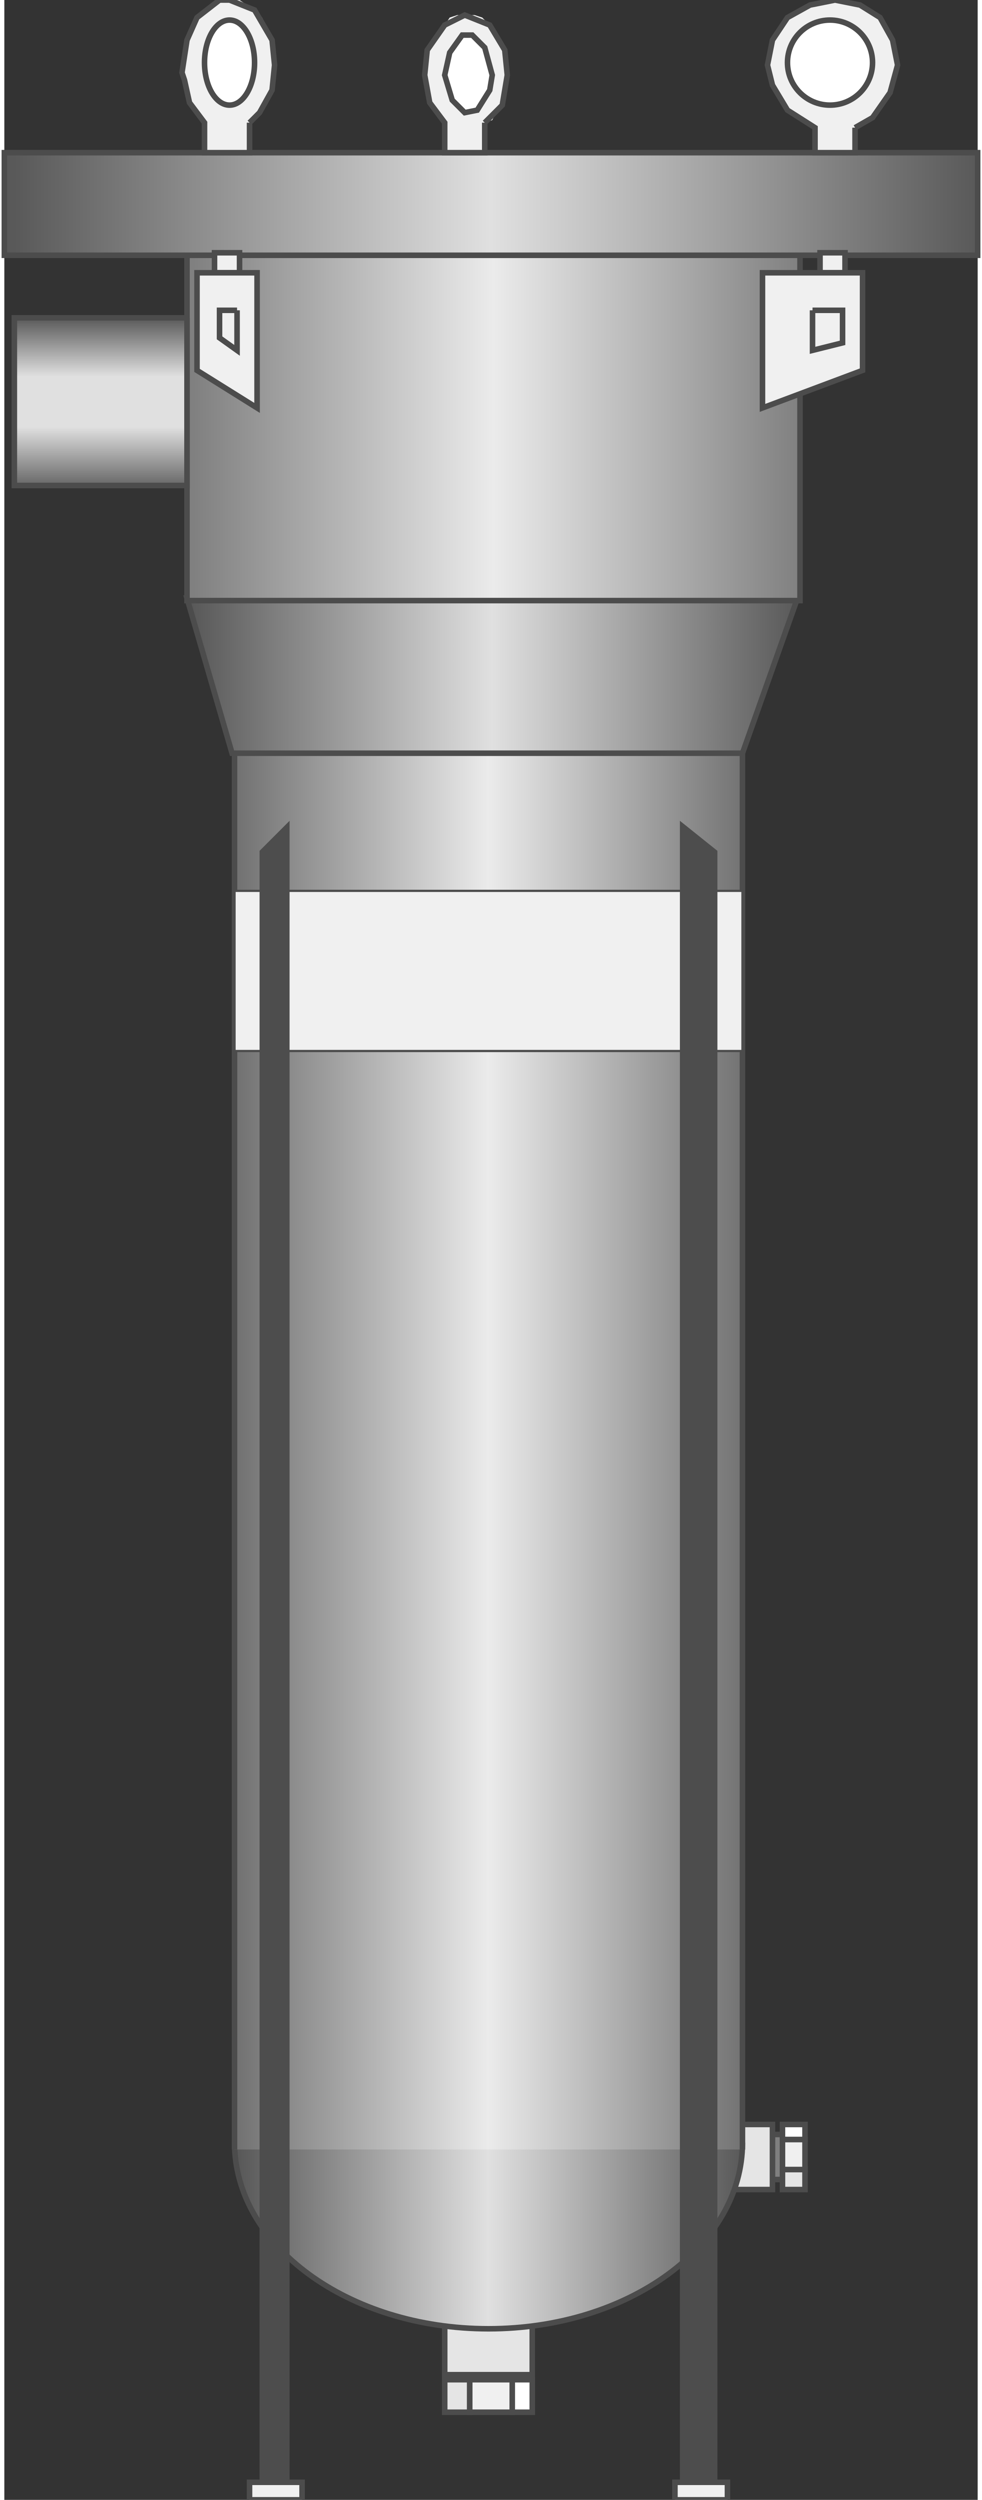 <svg version="1.1" xmlns="http://www.w3.org/2000/svg" xmlns:xlink="http://www.w3.org/1999/xlink" width="44px" height="112px" viewBox="0 0 43.805 112.5" enable-background="new 0 0 43.805 112.5" xml:space="preserve">
<rect x="0" y="0" width="43.805" height="112.5" fill="#333333" stroke="none"/>
<g id="Group_Group1">
	<path fill="#7F7F7F" stroke="#4C4C4C" stroke-width="0.25" d="M20.495,108.106h2.59v-1.915h-2.59V108.106z" />
	<path fill="#7F7F7F" stroke="#4C4C4C" stroke-width="0.25" d="M35.472,98.084v-2.027h-1.126v2.027H35.472z" />
	<path fill="#E5E5E5" stroke="#4C4C4C" stroke-width="0.25" d="M19.819,102.25h3.94v4.617h-3.94V102.25z" />
	<path fill="#E5E5E5" stroke="#4C4C4C" stroke-width="0.25" d="M31.08,98.535v-2.928h3.49v2.928H31.08z" />
	<path fill="#E5E5E5" stroke="#4C4C4C" stroke-width="0.25" d="M20.945,107.093v1.464h-1.126v-1.464H20.945z" />
	<path fill="#F0F0F0" stroke="#4C4C4C" stroke-width="0.25" d="M20.945,107.093v1.464h1.914v-1.464H20.945z" />
	<path fill="#FFFFFF" stroke="#4C4C4C" stroke-width="0.25" d="M23.76,107.093v1.464h-0.9v-1.464H23.76z" />
	<path fill="#E5E5E5" stroke="#4C4C4C" stroke-width="0.25" d="M35.021,97.634h1.014v0.901h-1.014V97.634z" />
	<path fill="#F0F0F0" stroke="#4C4C4C" stroke-width="0.25" d="M35.021,97.634h1.014v-1.352h-1.014V97.634z" />
	<path fill="#FFFFFF" stroke="#4C4C4C" stroke-width="0.25" d="M35.021,95.607h1.014v0.675h-1.014V95.607z" />
</g>
<g id="Group_Filter">
	<linearGradient id="SVGID_1_" gradientUnits="userSpaceOnUse" x1="10.361" y1="100.613" x2="33.22" y2="100.613">
		<stop offset="0.01" style="stop-color:#595959" />
		<stop offset="0.5" style="stop-color:#E0E0E0" />
		<stop offset="1" style="stop-color:#595959" />
	</linearGradient>
	<path fill="url(#SVGID_1_)" stroke="#4C4C4C" stroke-width="0.25" d="M33.22,96.426c0,4.625-5.117,8.375-11.43,8.375   s-11.429-3.75-11.429-8.375" />
	<linearGradient id="SVGID_2_" gradientUnits="userSpaceOnUse" x1="10.36" y1="65.202" x2="33.22" y2="65.202">
		<stop offset="0.01" style="stop-color:#737373" />
		<stop offset="0.5" style="stop-color:#EBEBEB" />
		<stop offset="1" style="stop-color:#737373" />
	</linearGradient>
	<path fill="url(#SVGID_2_)" stroke="#4C4C4C" stroke-width="0.25" d="M10.36,96.732V33.672h22.86v63.061" />
	<linearGradient id="SVGID_3_" gradientUnits="userSpaceOnUse" x1="8.22" y1="30.406" x2="35.697" y2="30.406">
		<stop offset="0.01" style="stop-color:#595959" />
		<stop offset="0.5" style="stop-color:#E0E0E0" />
		<stop offset="1" style="stop-color:#595959" />
	</linearGradient>
	<path fill="url(#SVGID_3_)" stroke="#4C4C4C" stroke-width="0.25" d="M10.248,33.897H33.22l2.478-6.981H8.22L10.248,33.897z" />
	<linearGradient id="SVGID_4_" gradientUnits="userSpaceOnUse" x1="8.22" y1="19.258" x2="35.81" y2="19.258">
		<stop offset="0.01" style="stop-color:#808080" />
		<stop offset="0.5" style="stop-color:#EBEBEB" />
		<stop offset="1" style="stop-color:#808080" />
	</linearGradient>
	<path fill="url(#SVGID_4_)" stroke="#4C4C4C" stroke-width="0.25" d="M8.22,27.028H35.81v-15.54H8.22V27.028z" />
	<path fill="#F0F0F0" stroke="#4C4C4C" stroke-width="0.1" d="M10.36,40.091h22.86v7.207H10.36V40.091z" />
</g>
<g id="Group_FilterTop">
	<linearGradient id="SVGID_5_" gradientUnits="userSpaceOnUse" x1="0" y1="9.18" x2="43.805" y2="9.18">
		<stop offset="0.01" style="stop-color:#595959" />
		<stop offset="0.5" style="stop-color:#E0E0E0" />
		<stop offset="1" style="stop-color:#595959" />
	</linearGradient>
	<path fill="url(#SVGID_5_)" stroke="#4C4C4C" stroke-width="0.25" d="M0,6.871h43.805v4.617H0V6.871z" />
</g>
<g id="Group_Pipe">
	<linearGradient id="SVGID_6_" gradientUnits="userSpaceOnUse" x1="4.335" y1="21.848" x2="4.335" y2="14.304">
		<stop offset="0" style="stop-color:#686868" />
		<stop offset="0.35" style="stop-color:#E0E0E0" />
		<stop offset="0.65" style="stop-color:#E0E0E0" />
		<stop offset="1" style="stop-color:#595959" />
	</linearGradient>
	<path fill="url(#SVGID_6_)" stroke="#4C4C4C" stroke-width="0.25" d="M8.221,14.304H0.45v7.544h7.771V14.304" />
</g>
<g id="Group_Stand">
	<path fill="#4D4D4D" d="M12.837,36.938l-1.351,1.352v73.759l1.351,0.226V36.938z" />
	<path fill="#4D4D4D" d="M30.404,36.938l1.689,1.352v73.759l-1.689,0.226V36.938z" />
	<path fill="#F0F0F0" stroke="#4C4C4C" stroke-width="0.25" d="M11.036,111.71H13.4v0.788h-2.365V111.71z" />
	<path fill="#F0F0F0" stroke="#4C4C4C" stroke-width="0.25" d="M30.18,111.71h2.364v0.788H30.18V111.71z" />
</g>
<g id="Group_Holders">
	<polygon fill="#F0F0F0" points="38.287,5.745 38.287,6.871 36.485,6.871 36.485,5.745 36.035,5.52 35.584,5.294 35.246,4.957    35.021,4.619 34.684,4.168 34.57,3.831 34.346,3.38 34.346,2.93 34.459,2.367 34.57,1.804 34.908,1.241 35.246,0.79 35.697,0.452    36.26,0.227 36.823,0.002 37.387,0.002 37.949,0.002 38.512,0.227 38.963,0.452 39.413,0.79 39.751,1.241 39.977,1.804    40.089,2.367 40.201,2.93 40.089,3.38 39.977,3.831 39.863,4.168 39.639,4.619 39.413,4.957 39.075,5.294 38.737,5.52  " />
	<polygon fill="#F0F0F0" points="37.387,0.903 37.725,0.903 38.062,1.016 38.399,1.241 38.625,1.466 38.85,1.804 39.075,2.142    39.188,2.479 39.188,2.93 39.188,3.268 39.075,3.605 38.85,3.943 38.625,4.168 38.399,4.394 38.062,4.619 37.725,4.731    37.387,4.731 36.936,4.731 36.598,4.619 36.26,4.394 35.922,4.168 35.697,3.943 35.472,3.605 35.359,3.268 35.246,2.93    35.359,2.479 35.472,2.142 35.697,1.804 35.922,1.466 36.26,1.241 36.598,1.016 36.936,0.903  " />
	<polygon fill="#F0F0F0" points="20.72,1.579 20.607,1.579 20.382,1.691 20.27,1.917 20.157,2.142 20.044,2.367 19.932,2.705    19.819,3.042 19.819,3.38 19.819,3.718 19.932,4.056 20.044,4.281 20.157,4.506 20.27,4.731 20.382,4.957 20.607,4.957    20.72,5.069 21.058,4.957 21.283,4.957 21.396,4.731 21.621,4.506 21.733,4.281 21.846,4.056 21.846,3.718 21.958,3.38    21.846,3.042 21.846,2.705 21.733,2.367 21.621,2.142 21.396,1.917 21.283,1.691 21.058,1.579  " />
	<polygon fill="#F0F0F0" points="21.621,5.52 21.621,6.871 19.819,6.871 19.819,5.52 19.707,5.294 19.481,5.069 19.369,4.844    19.144,4.619 19.031,4.394 19.031,4.056 18.918,3.718 18.918,3.38 18.918,2.817 19.031,2.254 19.256,1.804 19.481,1.466    19.819,1.128 20.044,0.79 20.382,0.678 20.72,0.678 21.17,0.678 21.508,0.79 21.846,1.128 22.071,1.466 22.296,1.804 22.521,2.254    22.521,2.817 22.635,3.38 22.635,3.718 22.521,4.056 22.521,4.394 22.409,4.731 22.296,4.957 22.071,5.182 21.958,5.407  " />
	<polygon fill="#F0F0F0" points="10.135,0.903 9.91,0.903 9.685,1.016 9.459,1.241 9.234,1.466 9.121,1.804 9.009,2.142    9.009,2.479 9.009,2.93 9.009,3.268 9.009,3.605 9.121,3.943 9.234,4.168 9.459,4.394 9.685,4.619 9.91,4.731 10.135,4.731    10.248,4.731 10.473,4.619 10.698,4.394 10.923,4.168 11.036,3.943 11.148,3.605 11.261,3.268 11.261,2.93 11.261,2.479    11.148,2.142 11.036,1.804 10.923,1.466 10.698,1.241 10.473,1.016 10.248,0.903  " />
	<polygon fill="#F0F0F0" points="11.036,5.52 11.036,6.871 9.009,6.871 9.009,5.52 8.671,5.182 8.558,4.957 8.333,4.619 8.22,4.281    8.108,3.943 8.108,3.605 7.995,3.268 7.995,2.93 8.108,2.367 8.22,1.804 8.446,1.241 8.671,0.79 9.009,0.452 9.347,0.227    9.685,0.002 10.135,0.002 10.585,0.002 10.923,0.227 11.261,0.452 11.599,0.79 11.824,1.241 12.049,1.804 12.162,2.367    12.162,2.93 12.162,3.268 12.162,3.718 12.049,4.056 11.937,4.394 11.711,4.731 11.486,5.069 11.261,5.294  " />
	<polyline fill="none" stroke="#4C4C4C" stroke-width="0.25" points="38.287,5.745 38.287,6.871 36.485,6.871 36.485,5.745    35.246,4.957 34.57,3.831 34.346,2.93 34.57,1.804 35.246,0.79 36.26,0.227 37.387,0.002 38.512,0.227 39.413,0.79 39.977,1.804    40.201,2.93 39.863,4.168 39.075,5.294 38.287,5.745  " />
	<circle fill="#FFFFFF" cx="37.16" cy="2.817" r="1.914" />
	<circle fill="none" stroke="#4C4C4C" stroke-width="0.25" cx="37.16" cy="2.817" r="1.914" />
	<polyline fill="#FFFFFF" points="20.72,1.579 20.607,1.579 20.044,2.367 19.819,3.38 20.157,4.506 20.72,5.069 21.283,4.957    21.846,4.056 21.958,3.38 21.621,2.142 21.058,1.579 20.72,1.579  " />
	<polyline fill="none" stroke="#4C4C4C" stroke-width="0.25" points="20.72,1.579 20.607,1.579 20.044,2.367 19.819,3.38    20.157,4.506 20.72,5.069 21.283,4.957 21.846,4.056 21.958,3.38 21.621,2.142 21.058,1.579 20.72,1.579  " />
	<polyline fill="none" stroke="#4C4C4C" stroke-width="0.25" points="21.621,5.52 21.621,6.871 19.819,6.871 19.819,5.52    19.144,4.619 18.918,3.38 19.031,2.254 19.819,1.128 20.72,0.678 21.846,1.128 22.521,2.254 22.635,3.38 22.409,4.731 21.621,5.52     " />
	<ellipse fill="#FFFFFF" cx="10.135" cy="2.817" rx="1.126" ry="1.914" />
	<ellipse fill="none" stroke="#4C4C4C" stroke-width="0.25" cx="10.135" cy="2.817" rx="1.126" ry="1.914" />
	<polyline fill="none" stroke="#4C4C4C" stroke-width="0.25" points="11.036,5.52 11.036,6.871 9.009,6.871 9.009,5.52 8.333,4.619    8.108,3.605 7.995,3.268 8.22,1.804 8.671,0.79 9.685,0.002 10.135,0.002 11.261,0.452 12.049,1.804 12.162,2.93 12.049,4.056    11.486,5.069 11.036,5.52  " />
	<rect x="36.711" y="11.375" fill="#F0F0F0" width="1.125" height="0.901" />
	<rect x="36.711" y="11.375" fill="none" stroke="#4C4C4C" stroke-width="0.25" width="1.125" height="0.901" />
	<rect x="9.459" y="11.375" fill="#F0F0F0" width="1.126" height="0.901" />
	<rect x="9.459" y="11.375" fill="none" stroke="#4C4C4C" stroke-width="0.25" width="1.126" height="0.901" />
	<polygon fill="#F0F0F0" points="34.121,12.276 38.625,12.276 38.625,16.668 34.121,18.357  " />
	<polygon fill="none" stroke="#4C4C4C" stroke-width="0.25" points="34.121,12.276 38.625,12.276 38.625,16.668 34.121,18.357  " />
	<polygon fill="#F0F0F0" points="11.374,12.276 8.671,12.276 8.671,16.668 11.374,18.357  " />
	<polygon fill="none" stroke="#4C4C4C" stroke-width="0.25" points="11.374,12.276 8.671,12.276 8.671,16.668 11.374,18.357  " />
	<polyline fill="none" stroke="#4C4C4C" stroke-width="0.25" points="10.473,13.965 9.685,13.965 9.685,15.204 10.473,15.767    10.473,13.965  " />
	<polyline fill="none" stroke="#4C4C4C" stroke-width="0.25" points="36.373,13.965 37.725,13.965 37.725,15.429 36.373,15.767    36.373,13.965  " />
</g>
</svg>